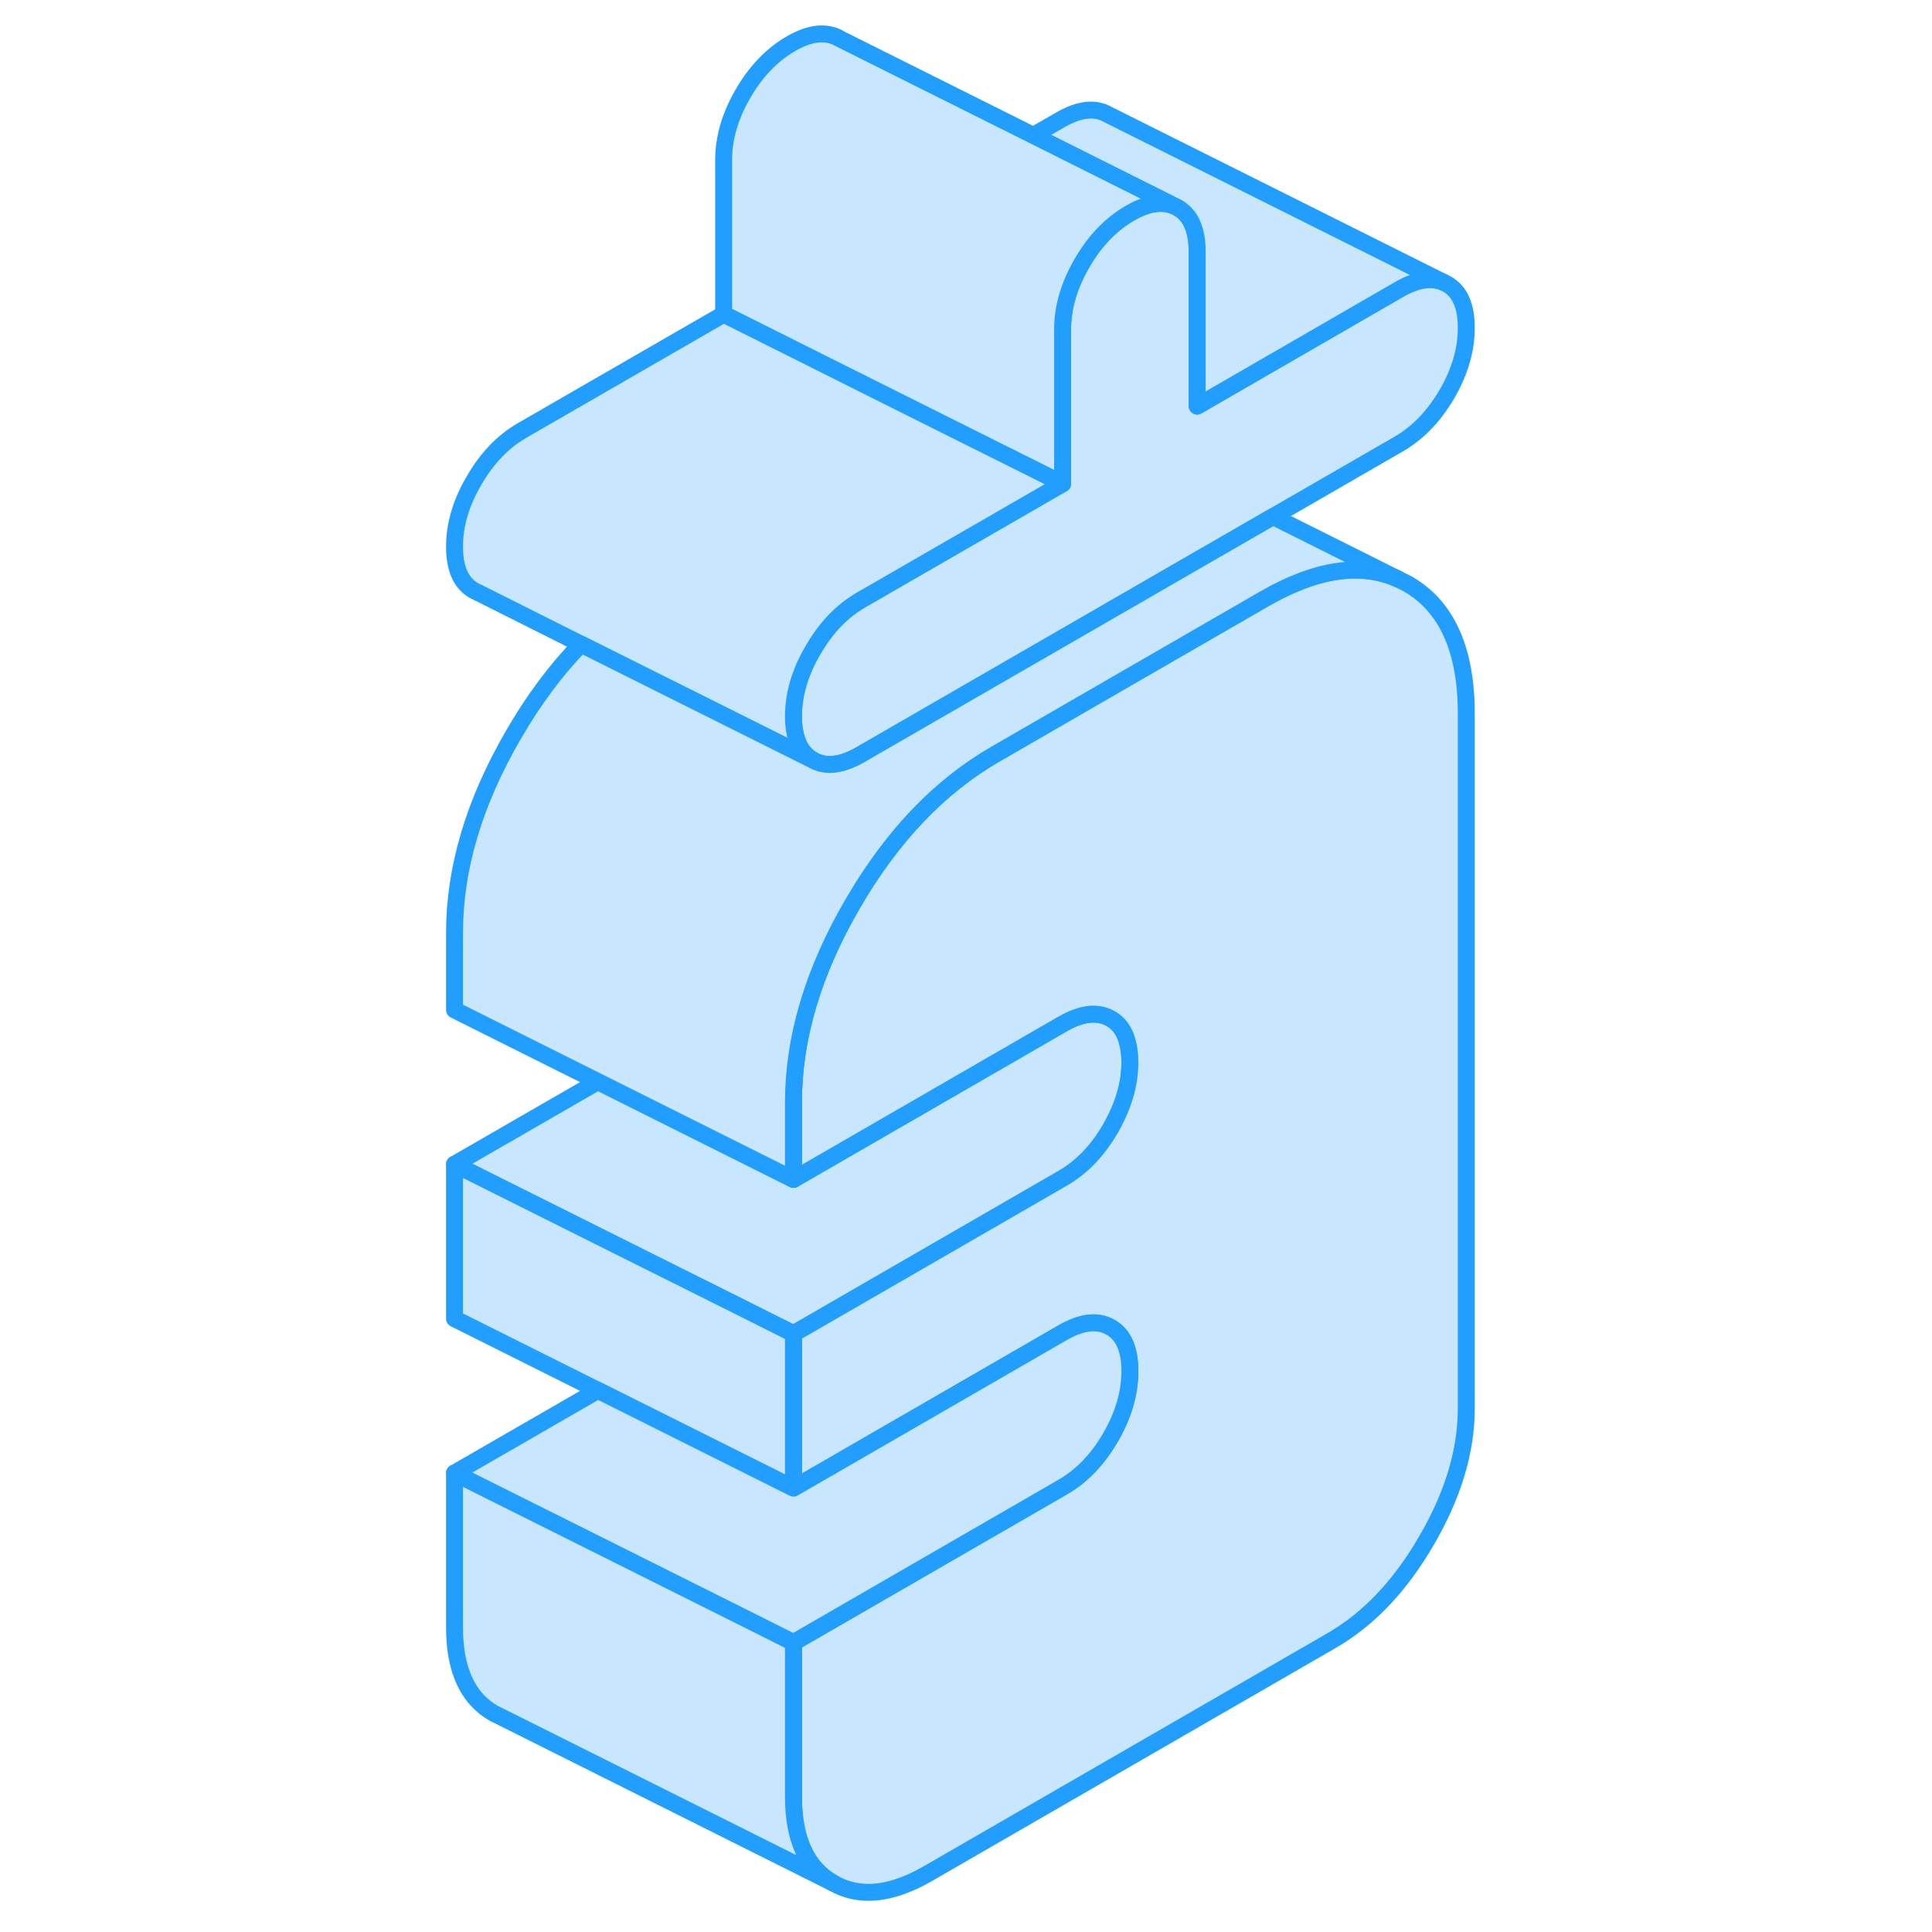 <svg width="48" height="48" viewBox="0 0 65 114" fill="#c8e7ff" xmlns="http://www.w3.org/2000/svg" stroke-width="1px" stroke-linecap="round" stroke-linejoin="round"><path d="M62.02 19.34C62.02 20.64 61.64 21.94 60.88 23.25C60.11 24.56 59.17 25.541 58.05 26.191L50.62 30.48L42.02 35.441L26.29 44.52C25.17 45.17 24.23 45.28 23.47 44.85C22.7 44.41 22.32 43.55 22.32 42.26C22.32 40.97 22.7 39.67 23.47 38.36C24.23 37.04 25.17 36.06 26.29 35.41L38.2 28.54V19.43C38.2 18.14 38.58 16.84 39.34 15.53C40.1 14.21 41.05 13.23 42.17 12.58C43.29 11.93 44.24 11.83 45 12.26C45.76 12.69 46.14 13.56 46.14 14.85V23.96L58.05 17.08C59.06 16.5 59.92 16.35 60.64 16.64L60.88 16.76C61.64 17.19 62.02 18.05 62.02 19.34Z" stroke="#229EFF" stroke-linejoin="round"/><path d="M42.17 62.69C42.17 63.16 42.12 63.63 42.02 64.1C41.84 64.92 41.51 65.75 41.03 66.59C40.27 67.9 39.33 68.88 38.2 69.53L22.32 78.7L19.13 77.1L10.78 72.93L2.32 68.7L10.78 63.82L19.42 68.14L22.32 69.59L38.2 60.42C39.33 59.77 40.27 59.67 41.03 60.1C41.52 60.37 41.85 60.83 42.02 61.46C42.12 61.81 42.17 62.22 42.17 62.69Z" stroke="#229EFF" stroke-linejoin="round"/><path d="M62.02 42.12V83.11C62.02 85.62 61.24 88.21 59.68 90.89C58.13 93.57 56.26 95.54 54.08 96.8L30.26 110.55C28.08 111.81 26.21 112 24.66 111.11C23.1 110.23 22.32 108.53 22.32 106.03V96.92L38.2 87.75C39.33 87.1 40.27 86.12 41.03 84.81C41.79 83.5 42.17 82.19 42.17 80.9C42.17 79.61 41.79 78.75 41.03 78.32C41.01 78.31 40.98 78.29 40.96 78.28C40.21 77.89 39.3 78.01 38.2 78.64L22.32 87.81V78.7L38.2 69.53C39.33 68.88 40.27 67.9 41.03 66.59C41.51 65.75 41.84 64.92 42.02 64.1C42.12 63.63 42.17 63.16 42.17 62.69C42.17 62.22 42.12 61.81 42.02 61.46C41.85 60.83 41.52 60.37 41.03 60.1C40.27 59.67 39.33 59.77 38.2 60.42L22.32 69.59V65.03C22.32 61.24 23.48 57.34 25.8 53.35C28.11 49.36 30.92 46.41 34.23 44.5L42.02 40L50.11 35.33C53.17 33.57 55.8 33.18 58 34.17L58.54 34.44C60.86 35.76 62.02 38.32 62.02 42.12Z" stroke="#229EFF" stroke-linejoin="round"/><path d="M24.66 111.11L5.15 101.35L4.66 101.11C3.1 100.23 2.32 98.53 2.32 96.03V86.92L19.23 95.37L22.32 96.92V106.03C22.32 108.53 23.1 110.23 24.66 111.11Z" stroke="#229EFF" stroke-linejoin="round"/><path d="M22.32 78.7V87.81L10.78 82.04L2.32 77.81V68.7L10.78 72.93L19.13 77.1L22.32 78.7Z" stroke="#229EFF" stroke-linejoin="round"/><path d="M25.001 2.26L24.801 2.16" stroke="#229EFF" stroke-linejoin="round"/><path d="M60.641 16.641C59.921 16.351 59.061 16.501 58.051 17.081L46.141 23.961V14.851C46.141 13.561 45.761 12.691 45.001 12.261L36.471 7.991L38.051 7.081C39.171 6.431 40.111 6.321 40.881 6.761L60.641 16.641Z" stroke="#229EFF" stroke-linejoin="round"/><path d="M45 12.26C44.24 11.83 43.29 11.93 42.17 12.58C41.05 13.23 40.1 14.21 39.34 15.53C38.58 16.84 38.2 18.14 38.2 19.43V28.54L30.91 24.9L26.65 22.77L18.2 18.54V9.43C18.2 8.14 18.58 6.84 19.34 5.53C20.1 4.21 21.05 3.23 22.17 2.58C23.29 1.93 24.24 1.83 25 2.26L36.47 7.99L45 12.26Z" stroke="#229EFF" stroke-linejoin="round"/><path d="M38.2 28.54L26.29 35.41C25.17 36.06 24.23 37.04 23.47 38.36C22.7 39.67 22.32 40.97 22.32 42.26C22.32 43.55 22.7 44.41 23.47 44.85L9.78 38.01L3.7 34.96L3.47 34.85C2.7 34.41 2.32 33.55 2.32 32.26C2.32 30.97 2.7 29.67 3.47 28.36C4.23 27.04 5.17 26.06 6.29 25.41L18.2 18.54L26.65 22.77L30.91 24.9L38.2 28.54Z" stroke="#229EFF" stroke-linejoin="round"/><path d="M58 34.171C55.8 33.181 53.17 33.571 50.11 35.331L42.02 40.001L34.23 44.501C30.92 46.41 28.11 49.361 25.8 53.351C23.48 57.341 22.32 61.24 22.32 65.031V69.591L19.42 68.141L10.78 63.821L2.32 59.591V55.031C2.32 51.24 3.48 47.341 5.8 43.351C6.99 41.291 8.32 39.511 9.78 38.011L23.47 44.851C24.23 45.281 25.17 45.17 26.29 44.52L42.02 35.441L50.62 30.48L58 34.171Z" stroke="#229EFF" stroke-linejoin="round"/><path d="M42.17 80.9C42.17 82.19 41.79 83.5 41.03 84.81C40.27 86.12 39.33 87.1 38.2 87.75L22.32 96.92L19.23 95.37L2.32 86.92L10.78 82.04L22.32 87.81L38.2 78.64C39.3 78.01 40.21 77.89 40.96 78.28C40.98 78.29 41.01 78.31 41.03 78.32C41.79 78.75 42.17 79.61 42.17 80.9Z" stroke="#229EFF" stroke-linejoin="round"/></svg>